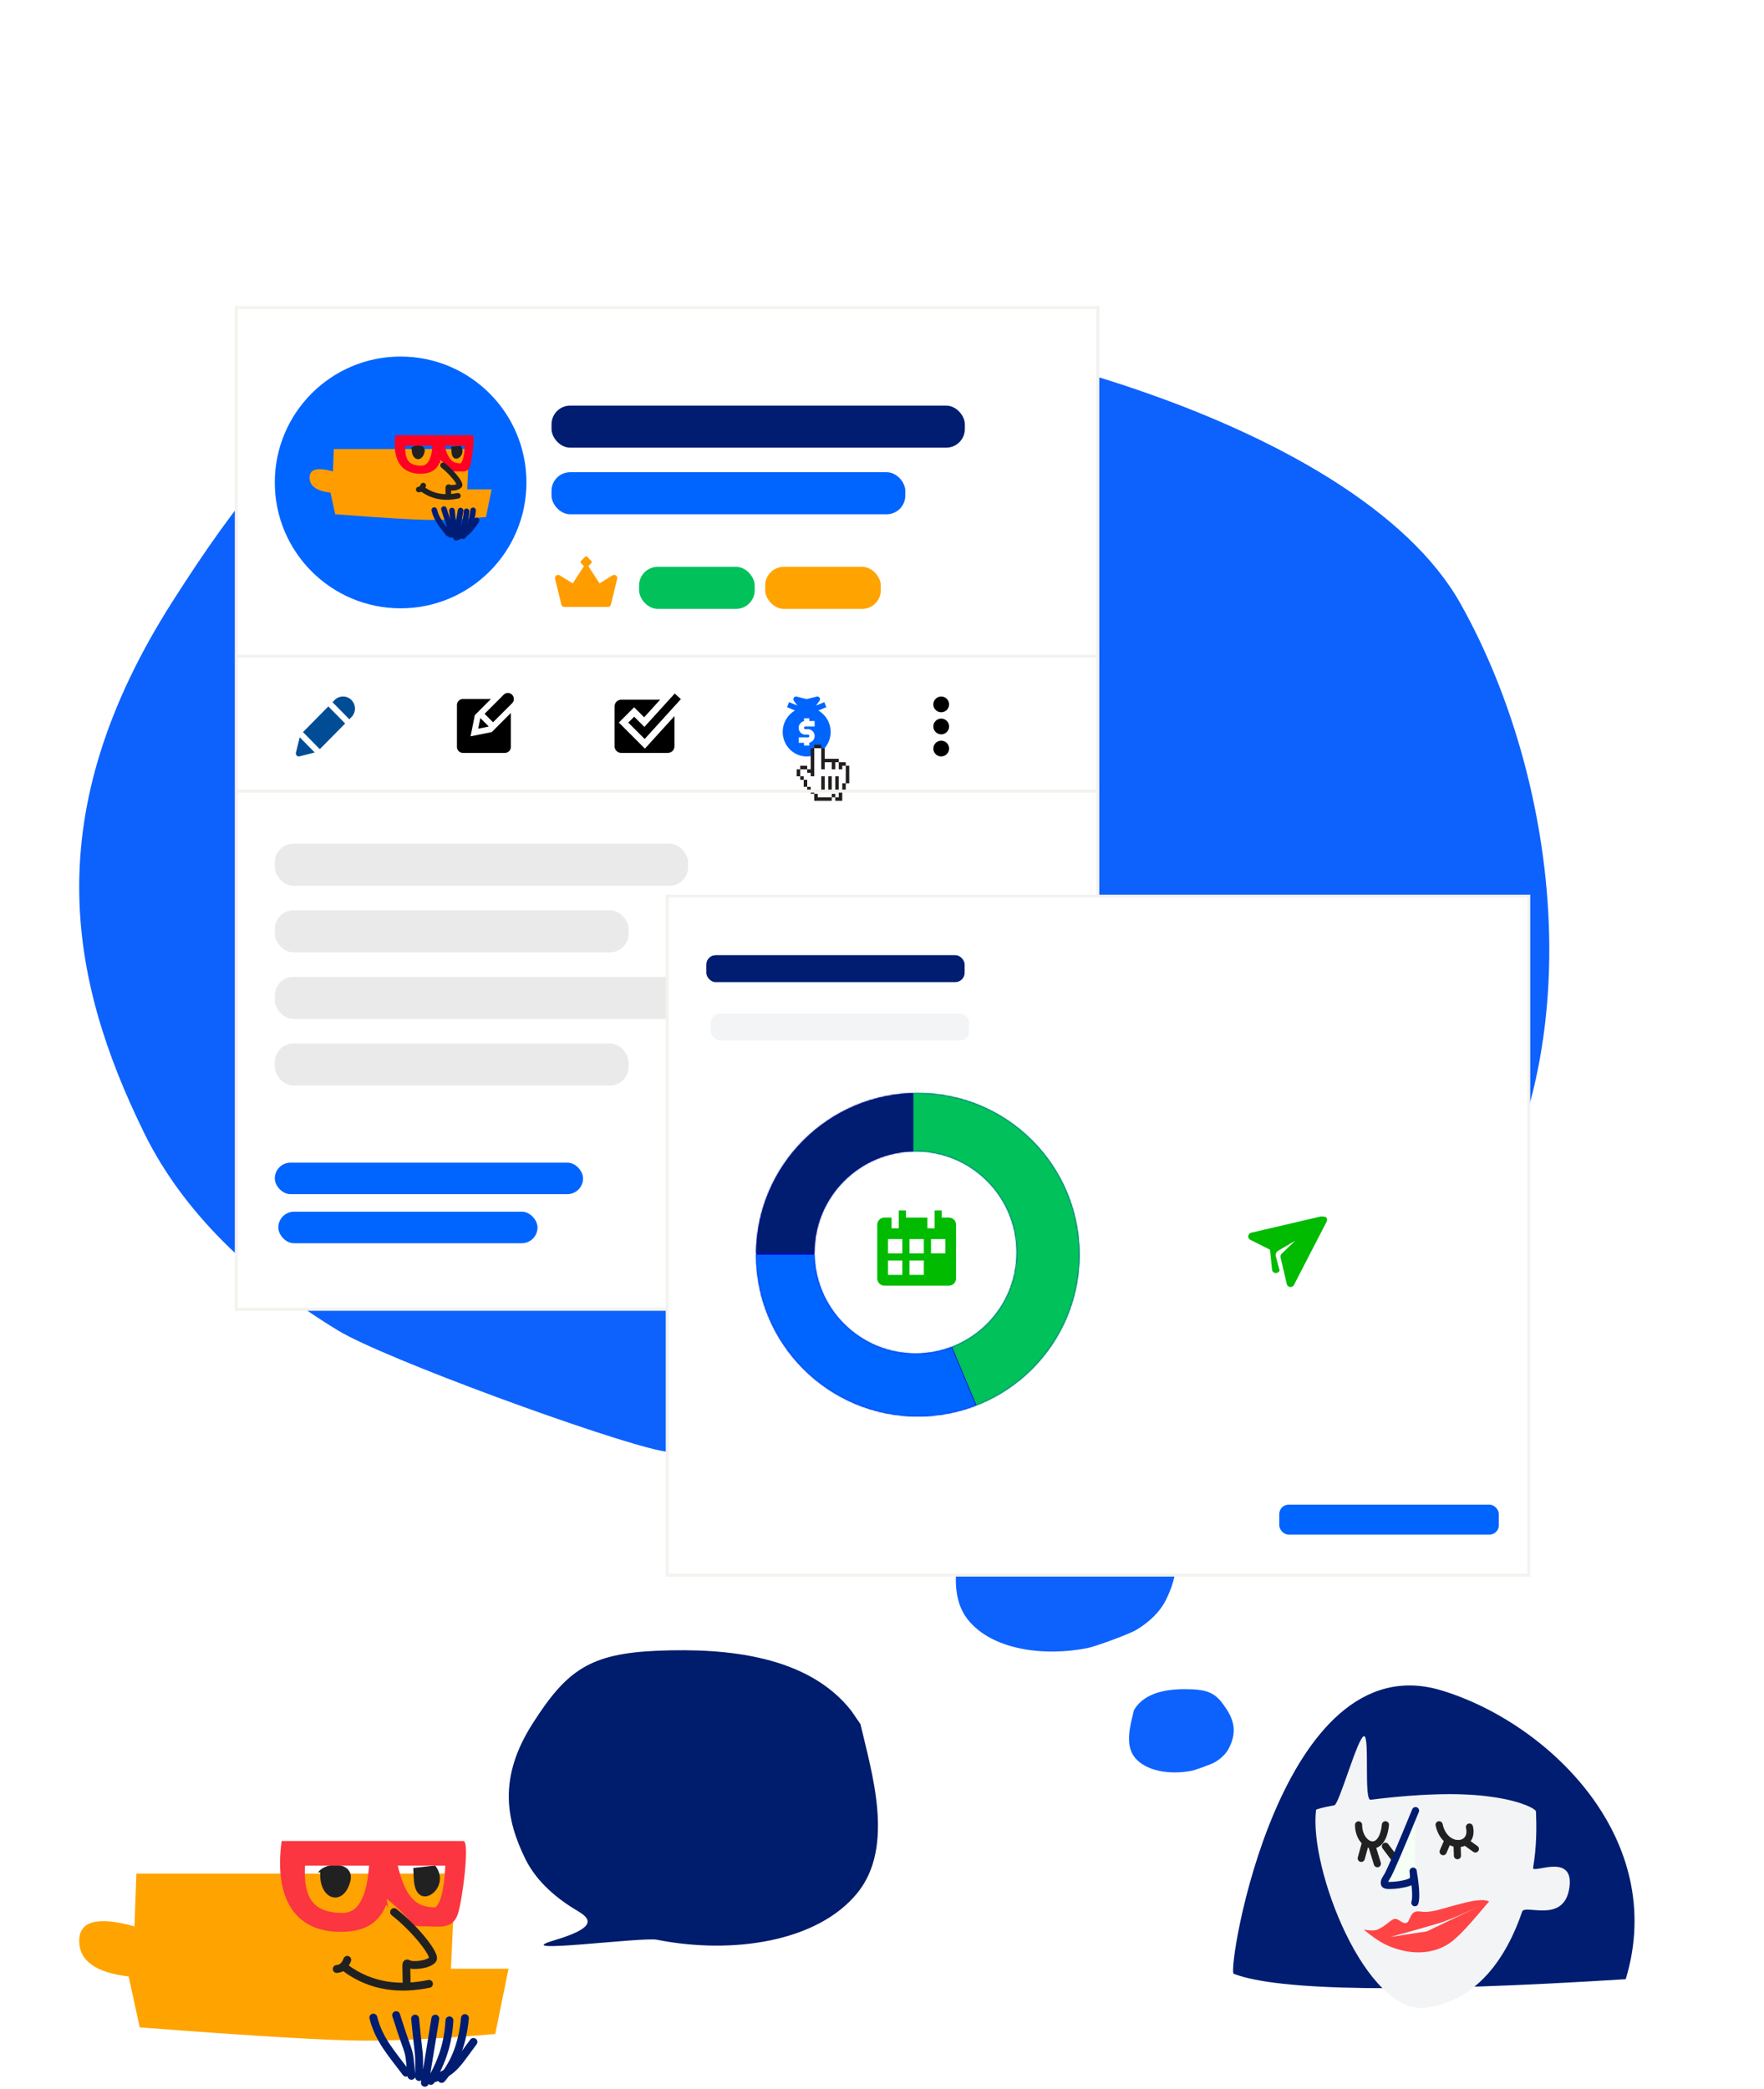 <svg xmlns="http://www.w3.org/2000/svg" xmlns:xlink="http://www.w3.org/1999/xlink" width="1314" height="1556" xmlns:v="https://vecta.io/nano"><style><![CDATA[.B{stroke-linejoin:round}.C{stroke-linecap:round}.D{stroke-width:4.17}.E{fill:#0064ff}.F{stroke:#212121}.G{fill-rule:nonzero}.H{fill:#001d71}.I{filter:url(#B)}.J{stroke-width:5.855}.K{stroke-width:5.322}.L{stroke:#f4f2ee}.M{fill:#ff9d00}.N{fill:#00c15a}]]></style><defs><filter x="-37.0%" y="-31.8%" width="173.8%" height="163.5%" id="A"><feOffset dy="53" in="SourceAlpha"/><feGaussianBlur stdDeviation="35"/><feColorMatrix values="0 0 0 0 0 0 0 0 0 0.165 0 0 0 0 0.362 0 0 0 0.1 0" result="C"/><feMerge><feMergeNode in="C"/><feMergeNode in="SourceGraphic"/></feMerge></filter><filter id="B"><feColorMatrix in="SourceGraphic" values="0 0 0 0 0 0 0 0 0 0.113 0 0 0 0 0.441 0 0 0 0.434 0"/></filter><filter x="-34.2%" y="-31.5%" width="170.0%" height="163.1%" id="C"><feOffset dy="2" in="SourceAlpha"/><feGaussianBlur stdDeviation="2.5"/><feColorMatrix values="0 0 0 0 0 0 0 0 0 0 0 0 0 0 0 0 0 0 0.3 0" result="C"/><feMerge><feMergeNode in="C"/><feMergeNode in="SourceGraphic"/></feMerge></filter><filter x="-37.0%" y="-46.6%" width="173.8%" height="193.3%" id="D"><feOffset dy="53" in="SourceAlpha"/><feGaussianBlur stdDeviation="35"/><feColorMatrix values="0 0 0 0 0 0 0 0 0 0.165 0 0 0 0 0.362 0 0 0 0.1 0" result="C"/><feMerge><feMergeNode in="C"/><feMergeNode in="SourceGraphic"/></feMerge></filter><filter id="E"><feColorMatrix in="SourceGraphic" values="0 0 0 0 0 0 0 0 0 0.113 0 0 0 0 0.441 0 0 0 0.2 0"/></filter><path d="M121.03.005C54.497.005.56 53.93.56 120.447S54.497 240.89 121.03 240.89s120.468-53.924 120.468-120.442S187.562.005 121.03.005zm-1.673 43.493c41.583 0 75.293 33.702 75.293 75.276s-33.7 75.276-75.293 75.276-75.293-33.702-75.293-75.276 33.7-75.276 75.293-75.276z" id="F"/></defs><g transform="translate(59 176)" fill="none" fill-rule="evenodd"><path d="M436.41 58.453c-199.68 8.14-267.17 56.79-367.174 213.915S-8.468 551.96 48.478 667.973c28.497 58.056 79.614 107.532 144.417 146.953 34.396 20.924 201.193 81.73 240.403 89.482 219.984 43.493 469.355 6.863 586.174-136.616 110.966-136.29 87.228-355.945 9.378-494.37S636.09 50.312 436.41 58.453z" fill="#0d62fe"/><g transform="matrix(-1 0 0 1 1201 922)"><path d="M536.164 27.074C516.87 2.3 480.592-1.02 450.27.222s-40.57 8.67-55.756 32.658-11.8 42.685-3.152 60.397c4.327 8.863 12.1 16.417 21.93 22.435 5.223 3.194 30.55 12.478 36.506 13.66 33.405 6.64 71.272 1.048 89.012-20.857 16.85-20.808 6.313-54.064 1.424-75.475l-4.07-5.967zM413.37 172.717c-9.176-11.63-26.43-13.196-40.852-12.612s-19.296 4.072-26.518 15.34-5.612 20.05-1.5 28.368c2.058 4.163 5.75 7.7 10.43 10.538 2.484 1.5 14.53 5.86 17.362 6.417 15.888 3.12 33.898.492 42.335-9.797 8.014-9.773 3.002-25.394.677-35.45l-1.935-2.803z" fill="#0d62fe"/><path d="M49 376c-31.703-104.556 57.46-190.752 137-215 120.786-36.822 160.426 208.926 155 211-33.475 12.797-130.81 14.13-292 4z" class="H"/><path d="M279.674 249.927c5.45 43.488-37.133 153.25-82.104 147.217-37.77-5.066-59.773-37.147-71.42-71.482C124.18 319.856 95 335 91 308s27.836-10.042 27-15c-2.794-16.57-2.582-30.63-2.157-41.86.067-1.773 9.6-7.256 29.982-10.495 9.12-1.45 20.41-2.45 33.998-2.466 19.383-.025 41.04 1.88 59.218 4.186 5.228.663.444-48.057 4.96-47.365 4.596.705 18.476 50.82 22.047 51.48 8.388 1.547 13.553 2.862 13.626 3.447z" fill="#f2f4f6"/><path d="M228 261c2.464 23.7 20 15.905 20 .08M228 277l-6 8m16-8l-4 13m9-15l3 11" class="B C F K"/><path d="M205.576 250.456c11.204 27.32 18.084 43.364 20.64 48.13 1.127 2.103 3.556 4.824 2.262 6.895-1.188 1.902-20.234-.187-21.235-3.835-.517-1.886.398-7.916.076-5.952-1.984 12.08-2.403 19.86-1.26 23.336" stroke="#001d71" fill="#f5fff6" class="B C K"/><g class="B C F K"><path d="M165.42 262.7c-3.73 15.702 18.435 17.7 22.58-1.7m-20 13l-7 5"/><path d="M174.654 275l-.3 9M182 274l3 7"/></g><path d="M204.473 325.506c6.5.718 4.524 9.82 9.604 8.6 2.564-.615 4.7-3.453 7.312-2.985 2.475.445 7.372 6.006 12.688 7.985 2.11.785 5.443.785 10 0-6.176 5.17-11.5 8.836-16 11-7.56 3.642-27.572 11.268-46.362.045-10.656-6.365-27.962-29.256-31-32l46.454 22.26c37.824 5.425 35.2 7.088-9.454-6.26-6.665-1.992-19-7.325-37-16 6.184-3.427 23.743 2.42 37 6 11.32 3.058 13.764 1.024 16.758 1.355z" fill="#ff4445"/></g><g transform="translate(117)"><g filter="url(#A)"><path stroke-width="2.2" fill="#fff" d="M0 0h641.775v746.1H0z" class="L"/><path d="M280.28 199.493l-9.694 5.995-8.044-12.437c-.087-.135-.233-.198-.343-.307l2.23-2.303a1.22 1.22 0 0 0 0-1.686l-2.996-3.09a1.14 1.14 0 0 0-1.639 0l-2.996 3.09a1.22 1.22 0 0 0 0 1.686l2.23 2.303c-.112.108-.255.172-.343.307l-8.045 12.437-9.693-5.995c-.804-.497-1.82-.447-2.574.128s-1.095 1.56-.868 2.498l4.634 19.11c.26 1.06 1.187 1.8 2.25 1.8h32.446c1.064 0 1.992-.748 2.25-1.8l4.635-19.11a2.43 2.43 0 0 0-.868-2.498 2.26 2.26 0 0 0-2.574-.128z" class="M"/><g class="I"><g transform="translate(44.357 289.722)" fill="#004d95"><path d="M24.2 7.388L5.348 26.513l12.53 12.702 18.865-19.123z"/><path d="M39.855 16.938l1.585-1.605c3.454-3.504 3.454-9.2-.002-12.707a8.79 8.79 0 0 0-12.533 0l-1.58 1.607 12.53 12.705z"/><path d="M14.09 41.687L2.74 44.564c-.75.187-1.543-.036-2.09-.59s-.766-1.357-.58-2.118L2.907 30.35 14.09 41.687z"/></g><g transform="translate(164.381 287.112)" fill="#000"><path d="M25.926 29.1l-15.772 3.156 3.154-15.78L25.306 4.464H4.46A4.47 4.47 0 0 0-.001 8.927V40.17a4.47 4.47 0 0 0 4.462 4.463h31.232a4.47 4.47 0 0 0 4.462-4.463V14.854L25.926 29.1z"/><path d="M17.418 18.667l6.31 6.31-7.886 1.578z"/><path d="M41.08 7.62c1.742-1.743 1.742-4.568 0-6.31a4.46 4.46 0 0 0-6.309 0L20.573 15.5l6.31 6.31L41.08 7.62z"/></g><g transform="translate(281.796 287.112)" fill="#000"><path d="M22.586 41.43L3.192 22.03l11.392-11.396 7.446 7.45L33.956 4.96h-29C2.223 4.96 0 7.186 0 9.918v29.755c0 2.735 2.223 4.96 4.958 4.96H39.66c2.734 0 4.958-2.224 4.958-4.96V17.186L22.586 41.43z"/><path d="M22.415 34.245L10.203 22.03l4.382-4.384 7.617 7.62 22.6-24.87 4.586 4.168z"/></g></g><g transform="translate(407.039 289.722)" class="E"><path d="M23.796 22.316h-6.94c-.547 0-.992.454-.992 1.014s.444 1.014.992 1.014h1.983c2.733 0 4.958 2.274 4.958 5.072 0 2.45-1.705 4.498-3.966 4.968v2.132h-3.966v-2.03h-3.966V30.43h6.94c.547 0 .992-.456.992-1.014s-.444-1.014-.992-1.014h-1.983c-2.733 0-4.958-2.276-4.958-5.072 0-2.45 1.705-4.498 3.966-4.968V16.23h3.966v2.03h3.966v4.058zm2.7-11.903l5.97-2.445L31 4.202l-6.18 2.53 2.556-3.485c.504-.688.53-1.625.065-2.34a1.96 1.96 0 0 0-2.132-.846l-7.452 1.9-7.452-1.9a1.96 1.96 0 0 0-2.132.846c-.464.714-.438 1.65.065 2.34l2.556 3.485-6.18-2.53L3.228 7.97l5.97 2.445c-5.48 3.118-9.2 9.1-9.2 15.96 0 10.067 8.007 18.26 17.847 18.26s17.847-8.192 17.847-18.26c0-6.86-3.72-12.842-9.2-15.96h0z"/></g><g transform="translate(409.648 318.433)" class="G"><g filter="url(#C)" transform="translate(7.828 5.22)"><path fill="#231d1e" d="M0 18.27h2.61v-2.6h5.218v2.6h2.61V2.6h2.61V0h5.218v2.6h2.61v7.83H31.31v2.6h5.218v2.6h2.61v13.05h-2.61v5.22h-2.61v7.83H28.7v-2.6h-2.61v2.6H13.046v-5.22h-2.61v-2.6h-2.61v-2.6h-2.61V26.1H2.61v-2.6H0z"/><path fill="#fff" d="M2.61 18.27h5.218v2.6h2.61v2.6h2.61V2.6h5.218v15.66h2.61v-5.22h5.218v5.22h2.61v-5.22h2.61v5.22h2.61v-2.6h2.61v13.05h-2.61v5.22h-2.61v5.22H28.7v-2.6h-2.61v2.6H15.655v-2.6h-2.61v-2.6h-2.61v-2.6h-2.61V26.1h-2.61v-2.6H2.61z"/><g fill="#231d1e"><path d="M18.265 23.49h2.61v10.44h-2.61z"/><path d="M23.483 23.49h2.61v10.44h-2.61z"/><path d="M28.7 23.49h2.61v10.44H28.7z"/></g></g></g><g class="I"><g transform="translate(519.235 289.722)" fill="#000"><ellipse cx="5.871" cy="5.873" rx="5.871" ry="5.873"/><ellipse cx="5.871" cy="22.316" rx="5.871" ry="5.873"/><ellipse cx="5.871" cy="38.76" rx="5.871" ry="5.873"/></g></g><g transform="translate(28.701 36.541)"><path d="M93.72 0C41.96 0 0 41.974 0 93.752s41.96 93.752 93.72 93.752 93.72-41.974 93.72-93.752S145.48 0 93.72 0z" fill="#06f" class="G"/><g transform="translate(25.868 58.542)"><g transform="translate(0 .025)"><path d="M90.5 63.078c11.11 0 24.754-.7 40.934-2.097l4.198-20.616H117.43l1.4-30.05H18.07l-.616 16.665C5.818 23.738 0 25.26 0 31.55s5.207 10.043 15.62 11.26l3.5 16.074C55.59 61.68 79.38 63.078 90.5 63.078z" class="M"/><g transform="translate(75.441 7.545)" fill="#212121"><path d="M.717 2.393c-.502 8.775 7.295 11.008 9.457 2.93C11.823-.838 2.834-1.423 0 2.393"/><path d="M30.082.995c.152 1.867.04 3.775.457 5.602 1.81 7.923 11.7.236 6.456-6.384"/></g><path d="M121.35.004c2.157 0-.395 19.254-1.75 23.118-1.717 4.9-5.77 3.844-10.146 3.844-1.396 0-2.593-.046-3.645-.168-1.813-2.2-4.173-4.674-6.733-6.905l-1.952-1.62.485 2.84-.624-.99c-2.65 6.693-7.992 8.59-14.47 8.59-14.98 0-20.96-11.415-18.562-28.71h57.396zm-29.768 7.8h-20.24l-.006.1c-.256 4.152.215 7.374 1.325 9.682l.668 1.167c1.766 2.605 4.906 3.964 9.886 3.964 3.4 0 5.723-2.18 7.208-7.526l.4-1.615.286-1.646c.094-.643.188-1.38.28-2.212l.192-1.914zm24.04 0H100.63c2.128 8.728 4.94 12.523 10.156 13.1l1.468.076c.212 0 .322-.045.52-.234.42-.4.88-1.188 1.303-2.395.69-1.967 1.17-4.728 1.42-8.254l.124-2.282z" fill="#ff0025" class="G"/><g class="B C D F"><path d="M99.458 22.47c7.037 5.558 13.276 13.65 12.207 14.984-1.4 1.747-6.46 2.107-7.697 1.398-.993-.57-.545.202-.545 6.717"/><path d="M84.087 40.106c8.24 6.114 17.384 6.9 26.416 5.035"/></g><g stroke="#001d75" class="B C D"><path d="M92.91 55.798c1.765 7.06 5.93 11.507 10.34 17.415"/><path d="M100.116 55.028c4.82 15.247 3.748 8.744 4.84 19.172"/><path d="M106.11 56.127c1.44 14.824 1.265 8.66 1.265 18.458"/><path d="M112.49 56.127l-3.3 20.27"/><path d="M116.947 56.677c-.396 7.186-2.29 12.916-5.886 19.117"/><path d="M121.843 55.962c-.657 7.01-2.656 13.76-7.37 19.228"/><path d="M124.538 63.49c-5.825 7.807-6.53 10.2-15.237 12.25"/></g><path d="M84.676 37.554c-.527 1.417-1.577 2.814-3.326 2.895" class="B C D F"/></g></g></g><rect x="234.83" y="122.675" width="263.532" height="31.321" rx="13.9" class="E"/><g fill="#eaeaea"><rect x="28.701" y="448.938" width="263.532" height="31.321" rx="13.9"/><rect x="28.701" y="548.122" width="263.532" height="31.321" rx="13.9"/></g><rect x="31.311" y="673.407" width="193.083" height="23.491" rx="11.745" class="E"/><rect x="300.061" y="193.148" width="86.104" height="31.321" rx="13.9" class="N"/><rect fill="#ffa300" x="393.993" y="193.148" width="86.104" height="31.321" rx="13.9"/><rect x="234.83" y="73.083" width="307.888" height="31.321" rx="13.9" class="H"/><g fill="#eaeaea"><rect x="28.701" y="399.346" width="307.888" height="31.321" rx="13.9"/><rect x="28.701" y="498.53" width="307.888" height="31.321" rx="13.9"/></g><rect x="28.701" y="636.866" width="229.612" height="23.491" rx="11.745" class="E"/><g stroke-width="2.317" stroke-linecap="square" class="B L"><path d="M1.305 259.706h639.26"/><path d="M1.305 360.195h639.26"/></g></g><g filter="url(#D)" transform="translate(321 438)"><path stroke-width="2.2" fill="#fff" d="M0 .406h641.775v505.648H0z" class="L"/><g filter="url(#E)"><g transform="translate(432.592 238.104)" fill="#0b0"><path d="M54.037.914L2.444 12.954c-1.17.268-2.05 1.242-2.196 2.425s.47 2.333 1.548 2.875l14.652 7.378 1.498 14.802c.12 1.2.98 2.177 2.143 2.468a2.88 2.88 0 0 0 3.074-1.154l.445-.45L20.645 30c-.125-1.47.6-2.884 1.893-3.638l12.732-7.476-10.175 9.746a2.83 2.83 0 0 0-.799 2.681l4.64 19.874c.268 1.162 1.25 2.032 2.443 2.178a2.88 2.88 0 0 0 2.901-1.536L58.517 4.894c.116-.174.2-.36.285-.554.253-.658.096-1.662-.193-2.353-.358-.852-1.882-1.2-4.572-1.073z"/></g></g><g filter="url(#E)"><g transform="translate(156.469 234.462)"><path d="M40.023 32.005h10.673v-10.67H40.023v10.67zm-16.01 0h10.673v-10.67H24.014v10.67zm0 16.002h10.673v-10.67H24.014v10.67zM8.005 32.005H18.68v-10.67H8.005v10.67zm0 16.002H18.68v-10.67H8.005v10.67zm45.36-42.673H48.03V0h-5.337v13.336h-5.337v-8h-16V0H16v13.336h-5.337v-8H5.337A5.34 5.34 0 0 0 0 10.669v40.007C0 53.614 2.393 56 5.337 56h48.03c2.942 0 5.337-2.396 5.337-5.334V10.67a5.34 5.34 0 0 0-5.337-5.334z" fill="#0b0"/></g></g><rect x="29.147" y="44.36" width="192.415" height="20.074" rx="6.95" class="H"/><rect fill="#f2f4f6" x="32.494" y="87.853" width="192.415" height="20.074" rx="6.95"/><g transform="translate(65.632 146.97)"><mask id="G" fill="#fff"><use xlink:href="#F"/></mask><use fill="#0202d0" xlink:href="#F" class="G"/><g mask="url(#G)"><g transform="translate(-10.039 -7.818)"><path d="M127.772 0v127.133H.61C.61 57.28 56.113 1.128 126.266.012L127.772 0z" class="H"/><path d="M127.722 128.264v.858l48.356 115.72c-15.328 6.79-32.248 10.557-50.032 10.557C57.434 255.398 1.68 199.34.573 129.76l-.012-1.495h127.16z" class="E"/><path d="M127.775 3.346L127.772 128l48.58 116.24c46.15-18.888 78.582-63.548 78.582-115.634 0-68.484-56.07-124.132-125.667-125.238l-1.492-.012z" class="N"/></g></g></g><g transform="translate(343.379 146.97)"><mask id="H" fill="#fff"><use xlink:href="#K" href="#F"/></mask><use fill="#0202d0" xlink:href="#K" class="G" href="#F"/><g mask="url(#H)"><g transform="translate(-6.693 -8.184)"><path d="M127.772.366V127.5H.61C.61 57.647 56.113 1.494 126.266.378l1.506-.012z" class="M"/><path d="M127.722 128.63v.858l48.356 115.72c-15.328 6.79-32.248 10.557-50.032 10.557-68.614 0-124.366-56.058-125.474-125.64L.56 128.63h127.16z" class="E"/><path d="M127.775 3.807l-.002 127.04-90.296 169.093C540.49 171.048 199.418 4.946 129.278 3.82l-1.503-.012z" class="N"/></g></g></g><rect x="455.933" y="453.596" width="163.541" height="22.308" rx="6.95" class="E"/></g></g><g transform="matrix(-1 0 0 1 595 1053)"><g transform="matrix(-1 0 0 1 595 142.06)"><path d="M213.384 148.694c26.196 0 58.37-1.647 96.525-4.942l9.9-48.598h-42.9l3.3-70.838H42.61L41.157 63.6C13.72 55.956 0 59.548 0 74.375S12.278 98.05 36.834 100.92l8.25 37.9c86.004 6.6 142.104 9.884 168.3 9.884z" fill="#ffa300"/><path d="M179.588 23.427c-1.184 20.685 17.203 25.95 22.3 6.9 3.9-14.526-17.308-15.904-24-6.9m70.935-3.295c.36 4.402.094 8.9 1.078 13.205 4.27 18.676 27.6.556 15.225-15.048" fill="#212121"/><path d="M286.155.01c5.085 0-.932 45.388-4.125 54.497-4.05 11.553-13.61 9.06-23.925 9.06-3.278 0-6.092-.108-8.565-.393-5.37-6.5-12.733-13.962-20.5-20.102h0l1.152 6.71-.676-1.047-.804-1.3c-6.252 15.778-18.845 20.25-34.122 20.25-35.326 0-49.424-26.91-43.77-67.676h135.346zM215.96 18.395h-47.727l-.015.234c-.69 11.187.86 19.508 4.34 25.023l.185.288.176.264c4.164 6.142 11.568 9.345 23.312 9.345 8.66 0 14.394-6.03 17.832-21.05l.1-.5c.568-2.67 1.125-6.756 1.654-12.192l.102-1.07.03-.345zm56.69 0h-35.354l.017.07c5.334 21.873 12.52 30.59 26.47 30.954l.425.008.5.003c.5 0 .76-.106 1.23-.553 1-.94 2.075-2.8 3.073-5.646 1.896-5.4 3.123-13.368 3.596-23.762l.045-1.074z" fill="#fb3640" class="G"/><path d="M234.53 52.97c16.595 13.102 31.305 32.176 28.784 35.322-3.3 4.118-15.235 4.966-18.15 3.295-2.342-1.343-1.284.477-1.284 15.834m-45.595-12.88c19.428 14.4 40.993 16.243 62.292 11.87" class="B C F J"/><g stroke="#001d71" class="B C J"><path d="M219.092 131.53c4.162 16.64 13.984 27.125 24.384 41.052m-7.396-42.864c11.363 35.943 8.837 20.612 11.415 45.194m2.725-42.604c3.396 34.945 2.983 20.413 2.983 43.512m12.06-43.512l-7.782 47.785m18.3-46.49c-.934 16.94-5.402 30.446-13.88 45.063m25.423-46.75c-1.55 16.523-6.262 32.438-17.38 45.325"/><path d="M293.67 149.66c-13.737 18.403-15.397 24.042-35.93 28.878"/></g><path d="M199.674 88.525c-1.244 3.34-3.72 6.634-7.844 6.824" class="B C F J"/></g><path d="M19.847 45.123C52.2 3.85 113.032-1.702 163.877.37s68.03 14.45 93.493 54.43 19.786 71.142 5.286 100.66c-7.256 14.772-20.272 27.36-36.773 37.392C217.125 198.177 204 205 241 216s-65.145-2.588-76.33-.378c-56.014 11.067-119.512 1.746-149.257-34.762-28.255-34.68-10.585-90.107-2.388-125.79l6.823-9.946z" fill="#001c6c"/></g></g></svg>